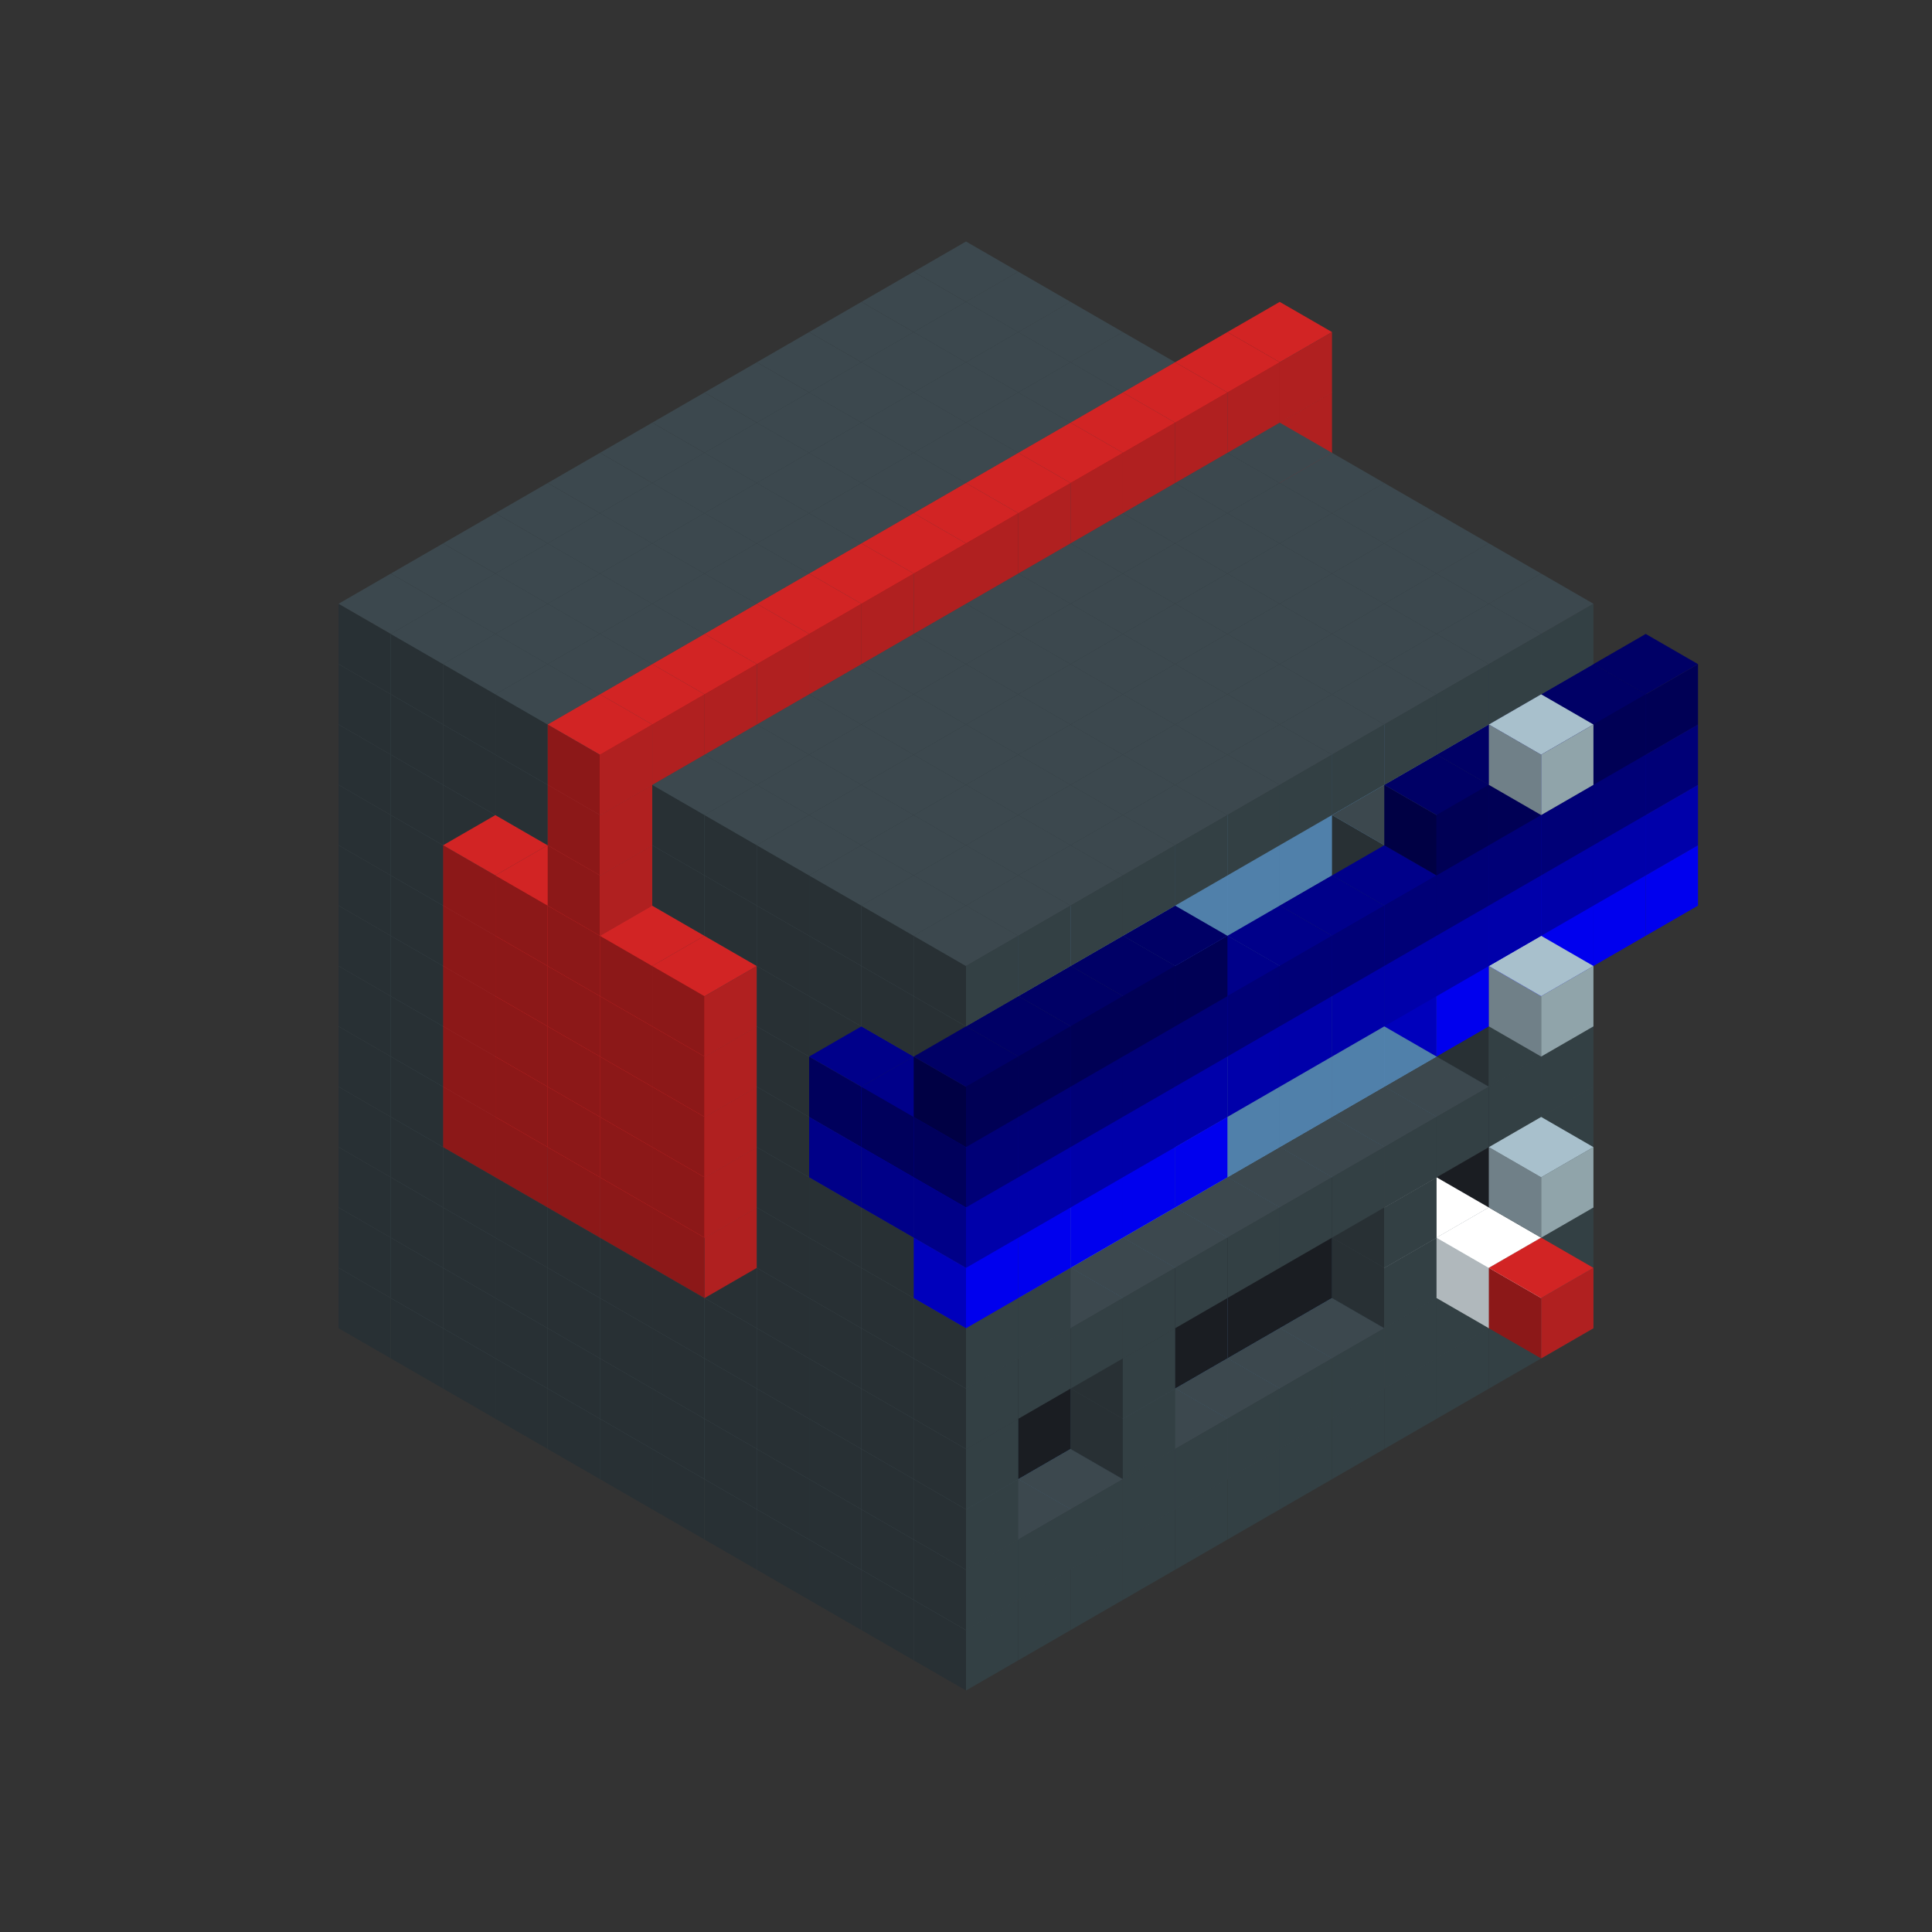 
<svg width='600' height='600' viewBox='4436371 5550000 3200000 3200000' xmlns='http://www.w3.org/2000/svg' xmlns:xlink='http://www.w3.org/1999/xlink'>
<rect x="4436371" y="5550000" width="3200000" height="3200000" fill="#333333" stroke="none"/>
<use xlink:href='#v-0x00000068-1' transform='translate(983738,3600000)'/>
<use xlink:href='#v-0x00000068-1' transform='translate(1070341,3650000)'/>
<use xlink:href='#v-0x00000068-1' transform='translate(1156944,3700000)'/>
<use xlink:href='#v-0x00000068-1' transform='translate(1243547,3750000)'/>
<use xlink:href='#v-0x00000068-1' transform='translate(1330150,3800000)'/>
<use xlink:href='#v-0x00000068-1' transform='translate(1416753,3850000)'/>
<use xlink:href='#v-0x00000068-1' transform='translate(1503356,3900000)'/>
<use xlink:href='#v-0x00000068-1' transform='translate(1589959,3950000)'/>
<use xlink:href='#v-0x00000068-1' transform='translate(1676562,4000000)'/>
<use xlink:href='#v-0x00000068-1' transform='translate(1763165,4050000)'/>
<use xlink:href='#v-0x00000068-1' transform='translate(1849768,4100000)'/>
<use xlink:href='#v-0x00000068-1' transform='translate(2889004,3600000)'/>
<use xlink:href='#v-0x00000068-1' transform='translate(2802401,3650000)'/>
<use xlink:href='#v-0x00000068-1' transform='translate(2715798,3700000)'/>
<use xlink:href='#v-0x00000068-1' transform='translate(2629195,3750000)'/>
<use xlink:href='#v-0x00000068-1' transform='translate(2542592,3800000)'/>
<use xlink:href='#v-0x00000068-1' transform='translate(2455989,3850000)'/>
<use xlink:href='#v-0x00000068-1' transform='translate(2369386,3900000)'/>
<use xlink:href='#v-0x00000068-1' transform='translate(2282783,3950000)'/>
<use xlink:href='#v-0x00000068-1' transform='translate(2196180,4000000)'/>
<use xlink:href='#v-0x00000068-1' transform='translate(2109577,4050000)'/>
<use xlink:href='#v-0x00000068-1' transform='translate(2022974,4100000)'/>
<use xlink:href='#v-0x00000068-1' transform='translate(1936371,4150000)'/>
<use xlink:href='#v-0x00000068-1' transform='translate(983738,3500000)'/>
<use xlink:href='#v-0x00000068-1' transform='translate(1070341,3550000)'/>
<use xlink:href='#v-0x00000068-1' transform='translate(1156944,3600000)'/>
<use xlink:href='#v-0x00000068-1' transform='translate(1243547,3650000)'/>
<use xlink:href='#v-0x00000068-1' transform='translate(1330150,3700000)'/>
<use xlink:href='#v-0x00000068-1' transform='translate(1416753,3750000)'/>
<use xlink:href='#v-0x00000068-1' transform='translate(1503356,3800000)'/>
<use xlink:href='#v-0x00000068-1' transform='translate(1589959,3850000)'/>
<use xlink:href='#v-0x00000068-1' transform='translate(1676562,3900000)'/>
<use xlink:href='#v-0x00000068-1' transform='translate(1763165,3950000)'/>
<use xlink:href='#v-0x00000068-2' transform='translate(2715798,3500000)'/>
<use xlink:href='#v-0x00000068-2' transform='translate(2629195,3550000)'/>
<use xlink:href='#v-0x00000068-2' transform='translate(2542592,3600000)'/>
<use xlink:href='#v-0x00000068-2' transform='translate(2455989,3650000)'/>
<use xlink:href='#v-0x00000068-2' transform='translate(2369386,3700000)'/>
<use xlink:href='#v-0x00000068-2' transform='translate(2282783,3750000)'/>
<use xlink:href='#v-0x00000068-2' transform='translate(2196180,3800000)'/>
<use xlink:href='#v-0x00000068-2' transform='translate(2109577,3850000)'/>
<use xlink:href='#v-0x00000068-2' transform='translate(2022974,3900000)'/>
<use xlink:href='#v-0x00000068-2' transform='translate(1936371,3950000)'/>
<use xlink:href='#v-0x00000068-1' transform='translate(1849768,4000000)'/>
<use xlink:href='#v-0x00000068-1' transform='translate(2889004,3500000)'/>
<use xlink:href='#v-0x00000068-1' transform='translate(2802401,3550000)'/>
<use xlink:href='#v-0x00000068-1' transform='translate(2715798,3600000)'/>
<use xlink:href='#v-0x00000068-1' transform='translate(2629195,3650000)'/>
<use xlink:href='#v-0x00000068-1' transform='translate(2542592,3700000)'/>
<use xlink:href='#v-0x00000068-1' transform='translate(2455989,3750000)'/>
<use xlink:href='#v-0x00000068-1' transform='translate(2369386,3800000)'/>
<use xlink:href='#v-0x00000068-1' transform='translate(2282783,3850000)'/>
<use xlink:href='#v-0x00000068-1' transform='translate(2196180,3900000)'/>
<use xlink:href='#v-0x00000068-1' transform='translate(2109577,3950000)'/>
<use xlink:href='#v-0x00000068-1' transform='translate(2022974,4000000)'/>
<use xlink:href='#v-0x00000068-1' transform='translate(1936371,4050000)'/>
<use xlink:href='#v-0x00000068-1' transform='translate(983738,3400000)'/>
<use xlink:href='#v-0x00000068-1' transform='translate(1070341,3450000)'/>
<use xlink:href='#v-0x00000068-1' transform='translate(1156944,3500000)'/>
<use xlink:href='#v-0x00000068-1' transform='translate(1243547,3550000)'/>
<use xlink:href='#v-0x00000068-1' transform='translate(1330150,3600000)'/>
<use xlink:href='#v-0x00000068-1' transform='translate(1416753,3650000)'/>
<use xlink:href='#v-0x00000068-1' transform='translate(1503356,3700000)'/>
<use xlink:href='#v-0x00000068-1' transform='translate(1589959,3750000)'/>
<use xlink:href='#v-0x00000068-1' transform='translate(1676562,3800000)'/>
<use xlink:href='#v-0x00000068-1' transform='translate(1763165,3850000)'/>
<use xlink:href='#v-0x00000068-4' transform='translate(2715798,3400000)'/>
<use xlink:href='#v-0x00000068-5' transform='translate(2629195,3450000)'/>
<use xlink:href='#v-0x00000068-4' transform='translate(2542592,3500000)'/>
<use xlink:href='#v-0x00000068-4' transform='translate(2455989,3550000)'/>
<use xlink:href='#v-0x00000068-4' transform='translate(2369386,3600000)'/>
<use xlink:href='#v-0x00000068-4' transform='translate(2282783,3650000)'/>
<use xlink:href='#v-0x00000068-4' transform='translate(2196180,3700000)'/>
<use xlink:href='#v-0x00000068-4' transform='translate(2109577,3750000)'/>
<use xlink:href='#v-0x00000068-4' transform='translate(2022974,3800000)'/>
<use xlink:href='#v-0x00000068-4' transform='translate(1936371,3850000)'/>
<use xlink:href='#v-0x00000068-1' transform='translate(1849768,3900000)'/>
<use xlink:href='#v-0x00000068-1' transform='translate(2889004,3400000)'/>
<use xlink:href='#v-0x00000068-5' transform='translate(2715798,3500000)'/>
<use xlink:href='#v-0x00000068-1' transform='translate(2629195,3550000)'/>
<use xlink:href='#v-0x00000068-1' transform='translate(2196180,3800000)'/>
<use xlink:href='#v-0x00000068-1' transform='translate(1936371,3950000)'/>
<use xlink:href='#v-0x00000068-5' transform='translate(2802401,3550000)'/>
<use xlink:href='#v-0x00000068-6' transform='translate(2889004,3600000)'/>
<use xlink:href='#v-0x00000068-1' transform='translate(983738,3300000)'/>
<use xlink:href='#v-0x00000068-1' transform='translate(1070341,3350000)'/>
<use xlink:href='#v-0x00000068-1' transform='translate(1156944,3400000)'/>
<use xlink:href='#v-0x00000068-1' transform='translate(1243547,3450000)'/>
<use xlink:href='#v-0x00000068-1' transform='translate(1330150,3500000)'/>
<use xlink:href='#v-0x00000068-1' transform='translate(1416753,3550000)'/>
<use xlink:href='#v-0x00000068-1' transform='translate(1503356,3600000)'/>
<use xlink:href='#v-0x00000068-1' transform='translate(1589959,3650000)'/>
<use xlink:href='#v-0x00000068-1' transform='translate(1676562,3700000)'/>
<use xlink:href='#v-0x00000068-1' transform='translate(1763165,3750000)'/>
<use xlink:href='#v-0x00000068-4' transform='translate(2715798,3300000)'/>
<use xlink:href='#v-0x00000068-4' transform='translate(2629195,3350000)'/>
<use xlink:href='#v-0x00000068-4' transform='translate(2542592,3400000)'/>
<use xlink:href='#v-0x00000068-4' transform='translate(2455989,3450000)'/>
<use xlink:href='#v-0x00000068-4' transform='translate(2369386,3500000)'/>
<use xlink:href='#v-0x00000068-4' transform='translate(2282783,3550000)'/>
<use xlink:href='#v-0x00000068-4' transform='translate(2196180,3600000)'/>
<use xlink:href='#v-0x00000068-4' transform='translate(2109577,3650000)'/>
<use xlink:href='#v-0x00000068-4' transform='translate(2022974,3700000)'/>
<use xlink:href='#v-0x00000068-4' transform='translate(1936371,3750000)'/>
<use xlink:href='#v-0x00000068-1' transform='translate(1849768,3800000)'/>
<use xlink:href='#v-0x00000068-1' transform='translate(2889004,3300000)'/>
<use xlink:href='#v-0x00000068-1' transform='translate(2629195,3450000)'/>
<use xlink:href='#v-0x00000068-1' transform='translate(2196180,3700000)'/>
<use xlink:href='#v-0x00000068-1' transform='translate(1936371,3850000)'/>
<use xlink:href='#v-0x00000068-1' transform='translate(983738,3200000)'/>
<use xlink:href='#v-0x00000068-1' transform='translate(1070341,3250000)'/>
<use xlink:href='#v-0x00000068-1' transform='translate(1156944,3300000)'/>
<use xlink:href='#v-0x00000068-1' transform='translate(1243547,3350000)'/>
<use xlink:href='#v-0x00000068-1' transform='translate(1330150,3400000)'/>
<use xlink:href='#v-0x00000068-1' transform='translate(1416753,3450000)'/>
<use xlink:href='#v-0x00000068-1' transform='translate(1503356,3500000)'/>
<use xlink:href='#v-0x00000068-1' transform='translate(1589959,3550000)'/>
<use xlink:href='#v-0x00000068-1' transform='translate(1676562,3600000)'/>
<use xlink:href='#v-0x00000068-1' transform='translate(1763165,3650000)'/>
<use xlink:href='#v-0x00000068-2' transform='translate(2715798,3200000)'/>
<use xlink:href='#v-0x00000068-2' transform='translate(2629195,3250000)'/>
<use xlink:href='#v-0x00000068-2' transform='translate(2542592,3300000)'/>
<use xlink:href='#v-0x00000068-2' transform='translate(2455989,3350000)'/>
<use xlink:href='#v-0x00000068-2' transform='translate(2369386,3400000)'/>
<use xlink:href='#v-0x00000068-2' transform='translate(2282783,3450000)'/>
<use xlink:href='#v-0x00000068-2' transform='translate(2196180,3500000)'/>
<use xlink:href='#v-0x00000068-2' transform='translate(2109577,3550000)'/>
<use xlink:href='#v-0x00000068-2' transform='translate(2022974,3600000)'/>
<use xlink:href='#v-0x00000068-2' transform='translate(1936371,3650000)'/>
<use xlink:href='#v-0x00000068-1' transform='translate(1849768,3700000)'/>
<use xlink:href='#v-0x00000068-1' transform='translate(2889004,3200000)'/>
<use xlink:href='#v-0x00000068-1' transform='translate(2802401,3250000)'/>
<use xlink:href='#v-0x00000068-1' transform='translate(2715798,3300000)'/>
<use xlink:href='#v-0x00000068-1' transform='translate(2629195,3350000)'/>
<use xlink:href='#v-0x00000068-1' transform='translate(2542592,3400000)'/>
<use xlink:href='#v-0x00000068-1' transform='translate(2455989,3450000)'/>
<use xlink:href='#v-0x00000068-1' transform='translate(2369386,3500000)'/>
<use xlink:href='#v-0x00000068-1' transform='translate(2282783,3550000)'/>
<use xlink:href='#v-0x00000068-1' transform='translate(2196180,3600000)'/>
<use xlink:href='#v-0x00000068-1' transform='translate(2109577,3650000)'/>
<use xlink:href='#v-0x00000068-1' transform='translate(2022974,3700000)'/>
<use xlink:href='#v-0x00000068-1' transform='translate(1936371,3750000)'/>
<use xlink:href='#v-0x00000068-7' transform='translate(2889004,3400000)'/>
<use xlink:href='#v-0x00000068-1' transform='translate(983738,3100000)'/>
<use xlink:href='#v-0x00000068-1' transform='translate(1070341,3150000)'/>
<use xlink:href='#v-0x00000068-1' transform='translate(1156944,3200000)'/>
<use xlink:href='#v-0x00000068-12' transform='translate(2282783,2650000)'/>
<use xlink:href='#v-0x00000068-1' transform='translate(1243547,3250000)'/>
<use xlink:href='#v-0x00000068-12' transform='translate(1156944,3300000)'/>
<use xlink:href='#v-0x00000068-12' transform='translate(2369386,2700000)'/>
<use xlink:href='#v-0x00000068-1' transform='translate(1330150,3300000)'/>
<use xlink:href='#v-0x00000068-12' transform='translate(1243547,3350000)'/>
<use xlink:href='#v-0x00000068-12' transform='translate(2455989,2750000)'/>
<use xlink:href='#v-0x00000068-1' transform='translate(1416753,3350000)'/>
<use xlink:href='#v-0x00000068-12' transform='translate(1330150,3400000)'/>
<use xlink:href='#v-0x00000068-12' transform='translate(2542592,2800000)'/>
<use xlink:href='#v-0x00000068-1' transform='translate(1503356,3400000)'/>
<use xlink:href='#v-0x00000068-12' transform='translate(1416753,3450000)'/>
<use xlink:href='#v-0x00000068-12' transform='translate(2629195,2850000)'/>
<use xlink:href='#v-0x00000068-1' transform='translate(1589959,3450000)'/>
<use xlink:href='#v-0x00000068-12' transform='translate(1503356,3500000)'/>
<use xlink:href='#v-0x00000068-1' transform='translate(1676562,3500000)'/>
<use xlink:href='#v-0x00000068-1' transform='translate(1763165,3550000)'/>
<use xlink:href='#v-0x00000068-2' transform='translate(2715798,3100000)'/>
<use xlink:href='#v-0x00000068-2' transform='translate(2629195,3150000)'/>
<use xlink:href='#v-0x00000068-2' transform='translate(2542592,3200000)'/>
<use xlink:href='#v-0x00000068-2' transform='translate(2455989,3250000)'/>
<use xlink:href='#v-0x00000068-2' transform='translate(2369386,3300000)'/>
<use xlink:href='#v-0x00000068-2' transform='translate(2282783,3350000)'/>
<use xlink:href='#v-0x00000068-2' transform='translate(2196180,3400000)'/>
<use xlink:href='#v-0x00000068-2' transform='translate(2109577,3450000)'/>
<use xlink:href='#v-0x00000068-2' transform='translate(2022974,3500000)'/>
<use xlink:href='#v-0x00000068-2' transform='translate(1936371,3550000)'/>
<use xlink:href='#v-0x00000068-1' transform='translate(1849768,3600000)'/>
<use xlink:href='#v-0x00000068-1' transform='translate(2889004,3100000)'/>
<use xlink:href='#v-0x00000068-1' transform='translate(2802401,3150000)'/>
<use xlink:href='#v-0x00000068-1' transform='translate(2022974,3600000)'/>
<use xlink:href='#v-0x00000068-1' transform='translate(1936371,3650000)'/>
<use xlink:href='#v-0x00000068-1' transform='translate(983738,3000000)'/>
<use xlink:href='#v-0x00000068-1' transform='translate(1070341,3050000)'/>
<use xlink:href='#v-0x00000068-1' transform='translate(1156944,3100000)'/>
<use xlink:href='#v-0x00000068-12' transform='translate(2282783,2550000)'/>
<use xlink:href='#v-0x00000068-1' transform='translate(1243547,3150000)'/>
<use xlink:href='#v-0x00000068-12' transform='translate(1156944,3200000)'/>
<use xlink:href='#v-0x00000068-12' transform='translate(2369386,2600000)'/>
<use xlink:href='#v-0x00000068-1' transform='translate(1330150,3200000)'/>
<use xlink:href='#v-0x00000068-12' transform='translate(1243547,3250000)'/>
<use xlink:href='#v-0x00000068-12' transform='translate(2455989,2650000)'/>
<use xlink:href='#v-0x00000068-1' transform='translate(1416753,3250000)'/>
<use xlink:href='#v-0x00000068-12' transform='translate(1330150,3300000)'/>
<use xlink:href='#v-0x00000068-12' transform='translate(2542592,2700000)'/>
<use xlink:href='#v-0x00000068-1' transform='translate(1503356,3300000)'/>
<use xlink:href='#v-0x00000068-12' transform='translate(1416753,3350000)'/>
<use xlink:href='#v-0x00000068-12' transform='translate(2629195,2750000)'/>
<use xlink:href='#v-0x00000068-1' transform='translate(1589959,3350000)'/>
<use xlink:href='#v-0x00000068-12' transform='translate(1503356,3400000)'/>
<use xlink:href='#v-0x00000068-1' transform='translate(1676562,3400000)'/>
<use xlink:href='#v-0x00000068-1' transform='translate(1763165,3450000)'/>
<use xlink:href='#v-0x00000068-2' transform='translate(2715798,3000000)'/>
<use xlink:href='#v-0x00000068-2' transform='translate(2629195,3050000)'/>
<use xlink:href='#v-0x00000068-2' transform='translate(2542592,3100000)'/>
<use xlink:href='#v-0x00000068-2' transform='translate(2455989,3150000)'/>
<use xlink:href='#v-0x00000068-2' transform='translate(2369386,3200000)'/>
<use xlink:href='#v-0x00000068-2' transform='translate(2282783,3250000)'/>
<use xlink:href='#v-0x00000068-2' transform='translate(2196180,3300000)'/>
<use xlink:href='#v-0x00000068-2' transform='translate(2109577,3350000)'/>
<use xlink:href='#v-0x00000068-2' transform='translate(2022974,3400000)'/>
<use xlink:href='#v-0x00000068-2' transform='translate(1936371,3450000)'/>
<use xlink:href='#v-0x00000068-1' transform='translate(1849768,3500000)'/>
<use xlink:href='#v-0x00000068-1' transform='translate(2889004,3000000)'/>
<use xlink:href='#v-0x00000068-1' transform='translate(1936371,3550000)'/>
<use xlink:href='#v-0x00000068-1' transform='translate(983738,2900000)'/>
<use xlink:href='#v-0x00000068-1' transform='translate(1070341,2950000)'/>
<use xlink:href='#v-0x00000068-1' transform='translate(1156944,3000000)'/>
<use xlink:href='#v-0x00000068-12' transform='translate(2282783,2450000)'/>
<use xlink:href='#v-0x00000068-1' transform='translate(1243547,3050000)'/>
<use xlink:href='#v-0x00000068-12' transform='translate(1156944,3100000)'/>
<use xlink:href='#v-0x00000068-12' transform='translate(2369386,2500000)'/>
<use xlink:href='#v-0x00000068-1' transform='translate(1330150,3100000)'/>
<use xlink:href='#v-0x00000068-12' transform='translate(1243547,3150000)'/>
<use xlink:href='#v-0x00000068-12' transform='translate(2455989,2550000)'/>
<use xlink:href='#v-0x00000068-1' transform='translate(1416753,3150000)'/>
<use xlink:href='#v-0x00000068-12' transform='translate(1330150,3200000)'/>
<use xlink:href='#v-0x00000068-12' transform='translate(2542592,2600000)'/>
<use xlink:href='#v-0x00000068-1' transform='translate(1503356,3200000)'/>
<use xlink:href='#v-0x00000068-12' transform='translate(1416753,3250000)'/>
<use xlink:href='#v-0x00000068-12' transform='translate(2629195,2650000)'/>
<use xlink:href='#v-0x00000068-1' transform='translate(1589959,3250000)'/>
<use xlink:href='#v-0x00000068-12' transform='translate(1503356,3300000)'/>
<use xlink:href='#v-0x00000068-1' transform='translate(1676562,3300000)'/>
<use xlink:href='#v-0x00000068-1' transform='translate(1763165,3350000)'/>
<use xlink:href='#v-0x00000068-2' transform='translate(2715798,2900000)'/>
<use xlink:href='#v-0x00000068-2' transform='translate(2629195,2950000)'/>
<use xlink:href='#v-0x00000068-2' transform='translate(2542592,3000000)'/>
<use xlink:href='#v-0x00000068-2' transform='translate(2455989,3050000)'/>
<use xlink:href='#v-0x00000068-2' transform='translate(2369386,3100000)'/>
<use xlink:href='#v-0x00000068-2' transform='translate(2282783,3150000)'/>
<use xlink:href='#v-0x00000068-2' transform='translate(2196180,3200000)'/>
<use xlink:href='#v-0x00000068-2' transform='translate(2109577,3250000)'/>
<use xlink:href='#v-0x00000068-2' transform='translate(2022974,3300000)'/>
<use xlink:href='#v-0x00000068-2' transform='translate(1936371,3350000)'/>
<use xlink:href='#v-0x00000068-1' transform='translate(1849768,3400000)'/>
<use xlink:href='#v-0x00000068-1' transform='translate(2889004,2900000)'/>
<use xlink:href='#v-0x00000068-1' transform='translate(2802401,2950000)'/>
<use xlink:href='#v-0x00000068-1' transform='translate(2715798,3000000)'/>
<use xlink:href='#v-0x00000068-1' transform='translate(2629195,3050000)'/>
<use xlink:href='#v-0x00000068-1' transform='translate(2196180,3300000)'/>
<use xlink:href='#v-0x00000068-1' transform='translate(2109577,3350000)'/>
<use xlink:href='#v-0x00000068-1' transform='translate(2022974,3400000)'/>
<use xlink:href='#v-0x00000068-1' transform='translate(1936371,3450000)'/>
<use xlink:href='#v-0x00000068-11' transform='translate(3062210,2900000)'/>
<use xlink:href='#v-0x00000068-11' transform='translate(2975607,2950000)'/>
<use xlink:href='#v-0x00000068-11' transform='translate(2889004,3000000)'/>
<use xlink:href='#v-0x00000068-11' transform='translate(2802401,3050000)'/>
<use xlink:href='#v-0x00000068-11' transform='translate(2715798,3100000)'/>
<use xlink:href='#v-0x00000068-11' transform='translate(2282783,3350000)'/>
<use xlink:href='#v-0x00000068-11' transform='translate(2196180,3400000)'/>
<use xlink:href='#v-0x00000068-11' transform='translate(2109577,3450000)'/>
<use xlink:href='#v-0x00000068-11' transform='translate(2022974,3500000)'/>
<use xlink:href='#v-0x00000068-11' transform='translate(1936371,3550000)'/>
<use xlink:href='#v-0x00000068-7' transform='translate(2889004,3100000)'/>
<use xlink:href='#v-0x00000068-1' transform='translate(983738,2800000)'/>
<use xlink:href='#v-0x00000068-1' transform='translate(1070341,2850000)'/>
<use xlink:href='#v-0x00000068-1' transform='translate(1156944,2900000)'/>
<use xlink:href='#v-0x00000068-12' transform='translate(2282783,2350000)'/>
<use xlink:href='#v-0x00000068-1' transform='translate(1243547,2950000)'/>
<use xlink:href='#v-0x00000068-12' transform='translate(1156944,3000000)'/>
<use xlink:href='#v-0x00000068-12' transform='translate(2369386,2400000)'/>
<use xlink:href='#v-0x00000068-1' transform='translate(1330150,3000000)'/>
<use xlink:href='#v-0x00000068-12' transform='translate(1243547,3050000)'/>
<use xlink:href='#v-0x00000068-12' transform='translate(2455989,2450000)'/>
<use xlink:href='#v-0x00000068-1' transform='translate(1416753,3050000)'/>
<use xlink:href='#v-0x00000068-12' transform='translate(1330150,3100000)'/>
<use xlink:href='#v-0x00000068-12' transform='translate(2542592,2500000)'/>
<use xlink:href='#v-0x00000068-1' transform='translate(1503356,3100000)'/>
<use xlink:href='#v-0x00000068-12' transform='translate(1416753,3150000)'/>
<use xlink:href='#v-0x00000068-12' transform='translate(2629195,2550000)'/>
<use xlink:href='#v-0x00000068-1' transform='translate(1589959,3150000)'/>
<use xlink:href='#v-0x00000068-12' transform='translate(1503356,3200000)'/>
<use xlink:href='#v-0x00000068-1' transform='translate(1676562,3200000)'/>
<use xlink:href='#v-0x00000068-1' transform='translate(1763165,3250000)'/>
<use xlink:href='#v-0x00000068-10' transform='translate(2889004,2700000)'/>
<use xlink:href='#v-0x00000068-2' transform='translate(2715798,2800000)'/>
<use xlink:href='#v-0x00000068-2' transform='translate(2629195,2850000)'/>
<use xlink:href='#v-0x00000068-2' transform='translate(2542592,2900000)'/>
<use xlink:href='#v-0x00000068-2' transform='translate(2455989,2950000)'/>
<use xlink:href='#v-0x00000068-2' transform='translate(2369386,3000000)'/>
<use xlink:href='#v-0x00000068-2' transform='translate(2282783,3050000)'/>
<use xlink:href='#v-0x00000068-2' transform='translate(2196180,3100000)'/>
<use xlink:href='#v-0x00000068-2' transform='translate(2109577,3150000)'/>
<use xlink:href='#v-0x00000068-2' transform='translate(2022974,3200000)'/>
<use xlink:href='#v-0x00000068-2' transform='translate(1936371,3250000)'/>
<use xlink:href='#v-0x00000068-1' transform='translate(1849768,3300000)'/>
<use xlink:href='#v-0x00000068-10' transform='translate(1763165,3350000)'/>
<use xlink:href='#v-0x00000068-10' transform='translate(2975607,2750000)'/>
<use xlink:href='#v-0x00000068-1' transform='translate(2889004,2800000)'/>
<use xlink:href='#v-0x00000068-1' transform='translate(2802401,2850000)'/>
<use xlink:href='#v-0x00000068-3' transform='translate(2715798,2900000)'/>
<use xlink:href='#v-0x00000068-3' transform='translate(2629195,2950000)'/>
<use xlink:href='#v-0x00000068-1' transform='translate(2542592,3000000)'/>
<use xlink:href='#v-0x00000068-1' transform='translate(2282783,3150000)'/>
<use xlink:href='#v-0x00000068-3' transform='translate(2196180,3200000)'/>
<use xlink:href='#v-0x00000068-3' transform='translate(2109577,3250000)'/>
<use xlink:href='#v-0x00000068-1' transform='translate(2022974,3300000)'/>
<use xlink:href='#v-0x00000068-1' transform='translate(1936371,3350000)'/>
<use xlink:href='#v-0x00000068-10' transform='translate(1849768,3400000)'/>
<use xlink:href='#v-0x00000068-10' transform='translate(3062210,2800000)'/>
<use xlink:href='#v-0x00000068-10' transform='translate(2975607,2850000)'/>
<use xlink:href='#v-0x00000068-10' transform='translate(2889004,2900000)'/>
<use xlink:href='#v-0x00000068-10' transform='translate(2802401,2950000)'/>
<use xlink:href='#v-0x00000068-10' transform='translate(2715798,3000000)'/>
<use xlink:href='#v-0x00000068-10' transform='translate(2629195,3050000)'/>
<use xlink:href='#v-0x00000068-10' transform='translate(2542592,3100000)'/>
<use xlink:href='#v-0x00000068-10' transform='translate(2455989,3150000)'/>
<use xlink:href='#v-0x00000068-10' transform='translate(2369386,3200000)'/>
<use xlink:href='#v-0x00000068-10' transform='translate(2282783,3250000)'/>
<use xlink:href='#v-0x00000068-10' transform='translate(2196180,3300000)'/>
<use xlink:href='#v-0x00000068-10' transform='translate(2109577,3350000)'/>
<use xlink:href='#v-0x00000068-10' transform='translate(2022974,3400000)'/>
<use xlink:href='#v-0x00000068-10' transform='translate(1936371,3450000)'/>
<use xlink:href='#v-0x00000068-1' transform='translate(983738,2700000)'/>
<use xlink:href='#v-0x00000068-1' transform='translate(1070341,2750000)'/>
<use xlink:href='#v-0x00000068-1' transform='translate(1156944,2800000)'/>
<use xlink:href='#v-0x00000068-12' transform='translate(2282783,2250000)'/>
<use xlink:href='#v-0x00000068-1' transform='translate(1243547,2850000)'/>
<use xlink:href='#v-0x00000068-12' transform='translate(1156944,2900000)'/>
<use xlink:href='#v-0x00000068-12' transform='translate(2369386,2300000)'/>
<use xlink:href='#v-0x00000068-1' transform='translate(1330150,2900000)'/>
<use xlink:href='#v-0x00000068-12' transform='translate(1243547,2950000)'/>
<use xlink:href='#v-0x00000068-12' transform='translate(2455989,2350000)'/>
<use xlink:href='#v-0x00000068-1' transform='translate(1416753,2950000)'/>
<use xlink:href='#v-0x00000068-12' transform='translate(1330150,3000000)'/>
<use xlink:href='#v-0x00000068-12' transform='translate(2542592,2400000)'/>
<use xlink:href='#v-0x00000068-1' transform='translate(1503356,3000000)'/>
<use xlink:href='#v-0x00000068-12' transform='translate(1416753,3050000)'/>
<use xlink:href='#v-0x00000068-12' transform='translate(2629195,2450000)'/>
<use xlink:href='#v-0x00000068-1' transform='translate(1589959,3050000)'/>
<use xlink:href='#v-0x00000068-12' transform='translate(1503356,3100000)'/>
<use xlink:href='#v-0x00000068-1' transform='translate(1676562,3100000)'/>
<use xlink:href='#v-0x00000068-1' transform='translate(1763165,3150000)'/>
<use xlink:href='#v-0x00000068-9' transform='translate(2889004,2600000)'/>
<use xlink:href='#v-0x00000068-2' transform='translate(2715798,2700000)'/>
<use xlink:href='#v-0x00000068-2' transform='translate(2629195,2750000)'/>
<use xlink:href='#v-0x00000068-2' transform='translate(2542592,2800000)'/>
<use xlink:href='#v-0x00000068-2' transform='translate(2455989,2850000)'/>
<use xlink:href='#v-0x00000068-2' transform='translate(2369386,2900000)'/>
<use xlink:href='#v-0x00000068-2' transform='translate(2282783,2950000)'/>
<use xlink:href='#v-0x00000068-2' transform='translate(2196180,3000000)'/>
<use xlink:href='#v-0x00000068-2' transform='translate(2109577,3050000)'/>
<use xlink:href='#v-0x00000068-2' transform='translate(2022974,3100000)'/>
<use xlink:href='#v-0x00000068-2' transform='translate(1936371,3150000)'/>
<use xlink:href='#v-0x00000068-1' transform='translate(1849768,3200000)'/>
<use xlink:href='#v-0x00000068-9' transform='translate(1763165,3250000)'/>
<use xlink:href='#v-0x00000068-9' transform='translate(2975607,2650000)'/>
<use xlink:href='#v-0x00000068-1' transform='translate(2889004,2700000)'/>
<use xlink:href='#v-0x00000068-1' transform='translate(2802401,2750000)'/>
<use xlink:href='#v-0x00000068-1' transform='translate(2715798,2800000)'/>
<use xlink:href='#v-0x00000068-1' transform='translate(2629195,2850000)'/>
<use xlink:href='#v-0x00000068-1' transform='translate(2196180,3100000)'/>
<use xlink:href='#v-0x00000068-1' transform='translate(2109577,3150000)'/>
<use xlink:href='#v-0x00000068-1' transform='translate(2022974,3200000)'/>
<use xlink:href='#v-0x00000068-1' transform='translate(1936371,3250000)'/>
<use xlink:href='#v-0x00000068-9' transform='translate(1849768,3300000)'/>
<use xlink:href='#v-0x00000068-9' transform='translate(3062210,2700000)'/>
<use xlink:href='#v-0x00000068-9' transform='translate(2975607,2750000)'/>
<use xlink:href='#v-0x00000068-9' transform='translate(2889004,2800000)'/>
<use xlink:href='#v-0x00000068-9' transform='translate(2802401,2850000)'/>
<use xlink:href='#v-0x00000068-9' transform='translate(2715798,2900000)'/>
<use xlink:href='#v-0x00000068-9' transform='translate(2629195,2950000)'/>
<use xlink:href='#v-0x00000068-9' transform='translate(2542592,3000000)'/>
<use xlink:href='#v-0x00000068-9' transform='translate(2455989,3050000)'/>
<use xlink:href='#v-0x00000068-9' transform='translate(2369386,3100000)'/>
<use xlink:href='#v-0x00000068-9' transform='translate(2282783,3150000)'/>
<use xlink:href='#v-0x00000068-9' transform='translate(2196180,3200000)'/>
<use xlink:href='#v-0x00000068-9' transform='translate(2109577,3250000)'/>
<use xlink:href='#v-0x00000068-9' transform='translate(2022974,3300000)'/>
<use xlink:href='#v-0x00000068-9' transform='translate(1936371,3350000)'/>
<use xlink:href='#v-0x00000068-1' transform='translate(983738,2600000)'/>
<use xlink:href='#v-0x00000068-1' transform='translate(1070341,2650000)'/>
<use xlink:href='#v-0x00000068-1' transform='translate(1156944,2700000)'/>
<use xlink:href='#v-0x00000068-1' transform='translate(1243547,2750000)'/>
<use xlink:href='#v-0x00000068-1' transform='translate(1330150,2800000)'/>
<use xlink:href='#v-0x00000068-12' transform='translate(2455989,2250000)'/>
<use xlink:href='#v-0x00000068-1' transform='translate(1416753,2850000)'/>
<use xlink:href='#v-0x00000068-12' transform='translate(1330150,2900000)'/>
<use xlink:href='#v-0x00000068-1' transform='translate(1503356,2900000)'/>
<use xlink:href='#v-0x00000068-1' transform='translate(1589959,2950000)'/>
<use xlink:href='#v-0x00000068-1' transform='translate(1676562,3000000)'/>
<use xlink:href='#v-0x00000068-1' transform='translate(1763165,3050000)'/>
<use xlink:href='#v-0x00000068-2' transform='translate(2715798,2600000)'/>
<use xlink:href='#v-0x00000068-2' transform='translate(2629195,2650000)'/>
<use xlink:href='#v-0x00000068-2' transform='translate(2542592,2700000)'/>
<use xlink:href='#v-0x00000068-2' transform='translate(2455989,2750000)'/>
<use xlink:href='#v-0x00000068-2' transform='translate(2369386,2800000)'/>
<use xlink:href='#v-0x00000068-2' transform='translate(2282783,2850000)'/>
<use xlink:href='#v-0x00000068-2' transform='translate(2196180,2900000)'/>
<use xlink:href='#v-0x00000068-2' transform='translate(2109577,2950000)'/>
<use xlink:href='#v-0x00000068-2' transform='translate(2022974,3000000)'/>
<use xlink:href='#v-0x00000068-2' transform='translate(1936371,3050000)'/>
<use xlink:href='#v-0x00000068-1' transform='translate(1849768,3100000)'/>
<use xlink:href='#v-0x00000068-1' transform='translate(2889004,2600000)'/>
<use xlink:href='#v-0x00000068-1' transform='translate(1936371,3150000)'/>
<use xlink:href='#v-0x00000068-8' transform='translate(3062210,2600000)'/>
<use xlink:href='#v-0x00000068-8' transform='translate(2975607,2650000)'/>
<use xlink:href='#v-0x00000068-8' transform='translate(2889004,2700000)'/>
<use xlink:href='#v-0x00000068-8' transform='translate(2802401,2750000)'/>
<use xlink:href='#v-0x00000068-8' transform='translate(2715798,2800000)'/>
<use xlink:href='#v-0x00000068-8' transform='translate(2282783,3050000)'/>
<use xlink:href='#v-0x00000068-8' transform='translate(2196180,3100000)'/>
<use xlink:href='#v-0x00000068-8' transform='translate(2109577,3150000)'/>
<use xlink:href='#v-0x00000068-8' transform='translate(2022974,3200000)'/>
<use xlink:href='#v-0x00000068-8' transform='translate(1936371,3250000)'/>
<use xlink:href='#v-0x00000068-1' transform='translate(1936371,1950000)'/>
<use xlink:href='#v-0x00000068-1' transform='translate(1849768,2000000)'/>
<use xlink:href='#v-0x00000068-1' transform='translate(1763165,2050000)'/>
<use xlink:href='#v-0x00000068-1' transform='translate(1676562,2100000)'/>
<use xlink:href='#v-0x00000068-1' transform='translate(1589959,2150000)'/>
<use xlink:href='#v-0x00000068-1' transform='translate(1503356,2200000)'/>
<use xlink:href='#v-0x00000068-1' transform='translate(1416753,2250000)'/>
<use xlink:href='#v-0x00000068-1' transform='translate(1330150,2300000)'/>
<use xlink:href='#v-0x00000068-1' transform='translate(1243547,2350000)'/>
<use xlink:href='#v-0x00000068-1' transform='translate(1156944,2400000)'/>
<use xlink:href='#v-0x00000068-1' transform='translate(1070341,2450000)'/>
<use xlink:href='#v-0x00000068-1' transform='translate(983738,2500000)'/>
<use xlink:href='#v-0x00000068-1' transform='translate(2022974,2000000)'/>
<use xlink:href='#v-0x00000068-1' transform='translate(1936371,2050000)'/>
<use xlink:href='#v-0x00000068-1' transform='translate(1849768,2100000)'/>
<use xlink:href='#v-0x00000068-1' transform='translate(1763165,2150000)'/>
<use xlink:href='#v-0x00000068-1' transform='translate(1676562,2200000)'/>
<use xlink:href='#v-0x00000068-1' transform='translate(1589959,2250000)'/>
<use xlink:href='#v-0x00000068-1' transform='translate(1503356,2300000)'/>
<use xlink:href='#v-0x00000068-1' transform='translate(1416753,2350000)'/>
<use xlink:href='#v-0x00000068-1' transform='translate(1330150,2400000)'/>
<use xlink:href='#v-0x00000068-1' transform='translate(1243547,2450000)'/>
<use xlink:href='#v-0x00000068-1' transform='translate(1156944,2500000)'/>
<use xlink:href='#v-0x00000068-1' transform='translate(1070341,2550000)'/>
<use xlink:href='#v-0x00000068-1' transform='translate(2109577,2050000)'/>
<use xlink:href='#v-0x00000068-1' transform='translate(2022974,2100000)'/>
<use xlink:href='#v-0x00000068-1' transform='translate(1936371,2150000)'/>
<use xlink:href='#v-0x00000068-1' transform='translate(1849768,2200000)'/>
<use xlink:href='#v-0x00000068-1' transform='translate(1763165,2250000)'/>
<use xlink:href='#v-0x00000068-1' transform='translate(1676562,2300000)'/>
<use xlink:href='#v-0x00000068-1' transform='translate(1589959,2350000)'/>
<use xlink:href='#v-0x00000068-1' transform='translate(1503356,2400000)'/>
<use xlink:href='#v-0x00000068-1' transform='translate(1416753,2450000)'/>
<use xlink:href='#v-0x00000068-1' transform='translate(1330150,2500000)'/>
<use xlink:href='#v-0x00000068-1' transform='translate(1243547,2550000)'/>
<use xlink:href='#v-0x00000068-1' transform='translate(1156944,2600000)'/>
<use xlink:href='#v-0x00000068-1' transform='translate(2196180,2100000)'/>
<use xlink:href='#v-0x00000068-1' transform='translate(2109577,2150000)'/>
<use xlink:href='#v-0x00000068-1' transform='translate(2022974,2200000)'/>
<use xlink:href='#v-0x00000068-1' transform='translate(1936371,2250000)'/>
<use xlink:href='#v-0x00000068-1' transform='translate(1849768,2300000)'/>
<use xlink:href='#v-0x00000068-1' transform='translate(1763165,2350000)'/>
<use xlink:href='#v-0x00000068-1' transform='translate(1676562,2400000)'/>
<use xlink:href='#v-0x00000068-1' transform='translate(1589959,2450000)'/>
<use xlink:href='#v-0x00000068-1' transform='translate(1503356,2500000)'/>
<use xlink:href='#v-0x00000068-1' transform='translate(1416753,2550000)'/>
<use xlink:href='#v-0x00000068-1' transform='translate(1330150,2600000)'/>
<use xlink:href='#v-0x00000068-1' transform='translate(1243547,2650000)'/>
<use xlink:href='#v-0x00000068-1' transform='translate(2282783,2150000)'/>
<use xlink:href='#v-0x00000068-1' transform='translate(2196180,2200000)'/>
<use xlink:href='#v-0x00000068-1' transform='translate(2109577,2250000)'/>
<use xlink:href='#v-0x00000068-1' transform='translate(2022974,2300000)'/>
<use xlink:href='#v-0x00000068-1' transform='translate(1936371,2350000)'/>
<use xlink:href='#v-0x00000068-1' transform='translate(1849768,2400000)'/>
<use xlink:href='#v-0x00000068-1' transform='translate(1763165,2450000)'/>
<use xlink:href='#v-0x00000068-1' transform='translate(1676562,2500000)'/>
<use xlink:href='#v-0x00000068-1' transform='translate(1589959,2550000)'/>
<use xlink:href='#v-0x00000068-1' transform='translate(1503356,2600000)'/>
<use xlink:href='#v-0x00000068-1' transform='translate(1416753,2650000)'/>
<use xlink:href='#v-0x00000068-1' transform='translate(1330150,2700000)'/>
<use xlink:href='#v-0x00000068-12' transform='translate(2455989,2150000)'/>
<use xlink:href='#v-0x00000068-1' transform='translate(2369386,2200000)'/>
<use xlink:href='#v-0x00000068-1' transform='translate(2282783,2250000)'/>
<use xlink:href='#v-0x00000068-1' transform='translate(2196180,2300000)'/>
<use xlink:href='#v-0x00000068-1' transform='translate(2109577,2350000)'/>
<use xlink:href='#v-0x00000068-1' transform='translate(2022974,2400000)'/>
<use xlink:href='#v-0x00000068-1' transform='translate(1936371,2450000)'/>
<use xlink:href='#v-0x00000068-1' transform='translate(1849768,2500000)'/>
<use xlink:href='#v-0x00000068-1' transform='translate(1763165,2550000)'/>
<use xlink:href='#v-0x00000068-1' transform='translate(1676562,2600000)'/>
<use xlink:href='#v-0x00000068-1' transform='translate(1589959,2650000)'/>
<use xlink:href='#v-0x00000068-1' transform='translate(1503356,2700000)'/>
<use xlink:href='#v-0x00000068-1' transform='translate(1416753,2750000)'/>
<use xlink:href='#v-0x00000068-12' transform='translate(1330150,2800000)'/>
<use xlink:href='#v-0x00000068-1' transform='translate(2455989,2250000)'/>
<use xlink:href='#v-0x00000068-1' transform='translate(2369386,2300000)'/>
<use xlink:href='#v-0x00000068-1' transform='translate(2282783,2350000)'/>
<use xlink:href='#v-0x00000068-1' transform='translate(2196180,2400000)'/>
<use xlink:href='#v-0x00000068-1' transform='translate(2109577,2450000)'/>
<use xlink:href='#v-0x00000068-1' transform='translate(2022974,2500000)'/>
<use xlink:href='#v-0x00000068-1' transform='translate(1936371,2550000)'/>
<use xlink:href='#v-0x00000068-1' transform='translate(1849768,2600000)'/>
<use xlink:href='#v-0x00000068-1' transform='translate(1763165,2650000)'/>
<use xlink:href='#v-0x00000068-1' transform='translate(1676562,2700000)'/>
<use xlink:href='#v-0x00000068-1' transform='translate(1589959,2750000)'/>
<use xlink:href='#v-0x00000068-1' transform='translate(1503356,2800000)'/>
<use xlink:href='#v-0x00000068-1' transform='translate(2542592,2300000)'/>
<use xlink:href='#v-0x00000068-1' transform='translate(2455989,2350000)'/>
<use xlink:href='#v-0x00000068-1' transform='translate(2369386,2400000)'/>
<use xlink:href='#v-0x00000068-1' transform='translate(2282783,2450000)'/>
<use xlink:href='#v-0x00000068-1' transform='translate(2196180,2500000)'/>
<use xlink:href='#v-0x00000068-1' transform='translate(2109577,2550000)'/>
<use xlink:href='#v-0x00000068-1' transform='translate(2022974,2600000)'/>
<use xlink:href='#v-0x00000068-1' transform='translate(1936371,2650000)'/>
<use xlink:href='#v-0x00000068-1' transform='translate(1849768,2700000)'/>
<use xlink:href='#v-0x00000068-1' transform='translate(1763165,2750000)'/>
<use xlink:href='#v-0x00000068-1' transform='translate(1676562,2800000)'/>
<use xlink:href='#v-0x00000068-1' transform='translate(1589959,2850000)'/>
<use xlink:href='#v-0x00000068-1' transform='translate(2629195,2350000)'/>
<use xlink:href='#v-0x00000068-1' transform='translate(2542592,2400000)'/>
<use xlink:href='#v-0x00000068-1' transform='translate(2455989,2450000)'/>
<use xlink:href='#v-0x00000068-1' transform='translate(2369386,2500000)'/>
<use xlink:href='#v-0x00000068-1' transform='translate(2282783,2550000)'/>
<use xlink:href='#v-0x00000068-1' transform='translate(2196180,2600000)'/>
<use xlink:href='#v-0x00000068-1' transform='translate(2109577,2650000)'/>
<use xlink:href='#v-0x00000068-1' transform='translate(2022974,2700000)'/>
<use xlink:href='#v-0x00000068-1' transform='translate(1936371,2750000)'/>
<use xlink:href='#v-0x00000068-1' transform='translate(1849768,2800000)'/>
<use xlink:href='#v-0x00000068-1' transform='translate(1763165,2850000)'/>
<use xlink:href='#v-0x00000068-1' transform='translate(1676562,2900000)'/>
<use xlink:href='#v-0x00000068-1' transform='translate(2715798,2400000)'/>
<use xlink:href='#v-0x00000068-1' transform='translate(2629195,2450000)'/>
<use xlink:href='#v-0x00000068-1' transform='translate(2542592,2500000)'/>
<use xlink:href='#v-0x00000068-1' transform='translate(2455989,2550000)'/>
<use xlink:href='#v-0x00000068-1' transform='translate(2369386,2600000)'/>
<use xlink:href='#v-0x00000068-1' transform='translate(2282783,2650000)'/>
<use xlink:href='#v-0x00000068-1' transform='translate(2196180,2700000)'/>
<use xlink:href='#v-0x00000068-1' transform='translate(2109577,2750000)'/>
<use xlink:href='#v-0x00000068-1' transform='translate(2022974,2800000)'/>
<use xlink:href='#v-0x00000068-1' transform='translate(1936371,2850000)'/>
<use xlink:href='#v-0x00000068-1' transform='translate(1849768,2900000)'/>
<use xlink:href='#v-0x00000068-1' transform='translate(1763165,2950000)'/>
<use xlink:href='#v-0x00000068-1' transform='translate(2802401,2450000)'/>
<use xlink:href='#v-0x00000068-1' transform='translate(2715798,2500000)'/>
<use xlink:href='#v-0x00000068-1' transform='translate(2629195,2550000)'/>
<use xlink:href='#v-0x00000068-1' transform='translate(2542592,2600000)'/>
<use xlink:href='#v-0x00000068-1' transform='translate(2455989,2650000)'/>
<use xlink:href='#v-0x00000068-1' transform='translate(2369386,2700000)'/>
<use xlink:href='#v-0x00000068-1' transform='translate(2282783,2750000)'/>
<use xlink:href='#v-0x00000068-1' transform='translate(2196180,2800000)'/>
<use xlink:href='#v-0x00000068-1' transform='translate(2109577,2850000)'/>
<use xlink:href='#v-0x00000068-1' transform='translate(2022974,2900000)'/>
<use xlink:href='#v-0x00000068-1' transform='translate(1936371,2950000)'/>
<use xlink:href='#v-0x00000068-1' transform='translate(1849768,3000000)'/>
<use xlink:href='#v-0x00000068-1' transform='translate(2889004,2500000)'/>
<use xlink:href='#v-0x00000068-1' transform='translate(2802401,2550000)'/>
<use xlink:href='#v-0x00000068-1' transform='translate(2715798,2600000)'/>
<use xlink:href='#v-0x00000068-1' transform='translate(2629195,2650000)'/>
<use xlink:href='#v-0x00000068-1' transform='translate(2542592,2700000)'/>
<use xlink:href='#v-0x00000068-1' transform='translate(2455989,2750000)'/>
<use xlink:href='#v-0x00000068-1' transform='translate(2369386,2800000)'/>
<use xlink:href='#v-0x00000068-1' transform='translate(2282783,2850000)'/>
<use xlink:href='#v-0x00000068-1' transform='translate(2196180,2900000)'/>
<use xlink:href='#v-0x00000068-1' transform='translate(2109577,2950000)'/>
<use xlink:href='#v-0x00000068-1' transform='translate(2022974,3000000)'/>
<use xlink:href='#v-0x00000068-1' transform='translate(1936371,3050000)'/>
<use xlink:href='#v-0x00000068-7' transform='translate(2889004,2700000)'/>
<use xlink:href='#v-0x00000068-12' transform='translate(2455989,2050000)'/>
<use xlink:href='#v-0x00000068-12' transform='translate(2369386,2100000)'/>
<use xlink:href='#v-0x00000068-12' transform='translate(2282783,2150000)'/>
<use xlink:href='#v-0x00000068-12' transform='translate(2196180,2200000)'/>
<use xlink:href='#v-0x00000068-12' transform='translate(2109577,2250000)'/>
<use xlink:href='#v-0x00000068-12' transform='translate(2022974,2300000)'/>
<use xlink:href='#v-0x00000068-12' transform='translate(1936371,2350000)'/>
<use xlink:href='#v-0x00000068-12' transform='translate(1849768,2400000)'/>
<use xlink:href='#v-0x00000068-12' transform='translate(1763165,2450000)'/>
<use xlink:href='#v-0x00000068-12' transform='translate(1676562,2500000)'/>
<use xlink:href='#v-0x00000068-12' transform='translate(1589959,2550000)'/>
<use xlink:href='#v-0x00000068-12' transform='translate(1503356,2600000)'/>
<use xlink:href='#v-0x00000068-12' transform='translate(1416753,2650000)'/>
<use xlink:href='#v-0x00000068-12' transform='translate(1330150,2700000)'/>
<defs>
<g id='v-0x00000068-1'>
<polygon points='4100000,4100000 4100000,4200000 4013397,4150000 4013397,4050000' fill='#283034'/>
<polygon points='4100000,4100000 4100000,4200000 4186602,4150000 4186602,4050000' fill='#334044'/>
<polygon points='4100000,4100000 4013397,4050000 4100000,4000000 4186602,4050000' fill='#3c484e'/>
</g>
<g id='v-0x00000068-2'>
<polygon points='4100000,4100000 4100000,4200000 4013397,4150000 4013397,4050000' fill='#406488'/>
<polygon points='4100000,4100000 4100000,4200000 4186602,4150000 4186602,4050000' fill='#5080aa'/>
<polygon points='4100000,4100000 4013397,4050000 4100000,4000000 4186602,4050000' fill='#6096cc'/>
</g>
<g id='v-0x00000068-3'>
<polygon points='4100000,4100000 4100000,4200000 4013397,4150000 4013397,4050000' fill='#0098cc'/>
<polygon points='4100000,4100000 4100000,4200000 4186602,4150000 4186602,4050000' fill='#00c0ff'/>
<polygon points='4100000,4100000 4013397,4050000 4100000,4000000 4186602,4050000' fill='#00e4ff'/>
</g>
<g id='v-0x00000068-4'>
<polygon points='4100000,4100000 4100000,4200000 4013397,4150000 4013397,4050000' fill='#141418'/>
<polygon points='4100000,4100000 4100000,4200000 4186602,4150000 4186602,4050000' fill='#1a1d22'/>
<polygon points='4100000,4100000 4013397,4050000 4100000,4000000 4186602,4050000' fill='#1e1e24'/>
</g>
<g id='v-0x00000068-5'>
<polygon points='4100000,4100000 4100000,4200000 4013397,4150000 4013397,4050000' fill='#b0b8bc'/>
<polygon points='4100000,4100000 4100000,4200000 4186602,4150000 4186602,4050000' fill='#e0e8ee'/>
<polygon points='4100000,4100000 4013397,4050000 4100000,4000000 4186602,4050000' fill='#ffffff'/>
</g>
<g id='v-0x00000068-6'>
<polygon points='4100000,4100000 4100000,4200000 4013397,4150000 4013397,4050000' fill='#8c1818'/>
<polygon points='4100000,4100000 4100000,4200000 4186602,4150000 4186602,4050000' fill='#b02020'/>
<polygon points='4100000,4100000 4013397,4050000 4100000,4000000 4186602,4050000' fill='#d22424'/>
</g>
<g id='v-0x00000068-7'>
<polygon points='4100000,4100000 4100000,4200000 4013397,4150000 4013397,4050000' fill='#708088'/>
<polygon points='4100000,4100000 4100000,4200000 4186602,4150000 4186602,4050000' fill='#90a4aa'/>
<polygon points='4100000,4100000 4013397,4050000 4100000,4000000 4186602,4050000' fill='#a8c0cc'/>
</g>
<g id='v-0x00000068-8'>
<polygon points='4100000,4100000 4100000,4200000 4013397,4150000 4013397,4050000' fill='#000044'/>
<polygon points='4100000,4100000 4100000,4200000 4186602,4150000 4186602,4050000' fill='#000055'/>
<polygon points='4100000,4100000 4013397,4050000 4100000,4000000 4186602,4050000' fill='#000066'/>
</g>
<g id='v-0x00000068-9'>
<polygon points='4100000,4100000 4100000,4200000 4013397,4150000 4013397,4050000' fill='#00005c'/>
<polygon points='4100000,4100000 4100000,4200000 4186602,4150000 4186602,4050000' fill='#000077'/>
<polygon points='4100000,4100000 4013397,4050000 4100000,4000000 4186602,4050000' fill='#00008a'/>
</g>
<g id='v-0x00000068-10'>
<polygon points='4100000,4100000 4100000,4200000 4013397,4150000 4013397,4050000' fill='#000088'/>
<polygon points='4100000,4100000 4100000,4200000 4186602,4150000 4186602,4050000' fill='#0000aa'/>
<polygon points='4100000,4100000 4013397,4050000 4100000,4000000 4186602,4050000' fill='#0000cc'/>
</g>
<g id='v-0x00000068-11'>
<polygon points='4100000,4100000 4100000,4200000 4013397,4150000 4013397,4050000' fill='#0000bc'/>
<polygon points='4100000,4100000 4100000,4200000 4186602,4150000 4186602,4050000' fill='#0000ee'/>
<polygon points='4100000,4100000 4013397,4050000 4100000,4000000 4186602,4050000' fill='#0000ff'/>
</g>
<g id='v-0x00000068-12'>
<polygon points='4100000,4100000 4100000,4200000 4013397,4150000 4013397,4050000' fill='#8c1818'/>
<polygon points='4100000,4100000 4100000,4200000 4186602,4150000 4186602,4050000' fill='#b02020'/>
<polygon points='4100000,4100000 4013397,4050000 4100000,4000000 4186602,4050000' fill='#d22424'/>
</g>
</defs>
</svg>

